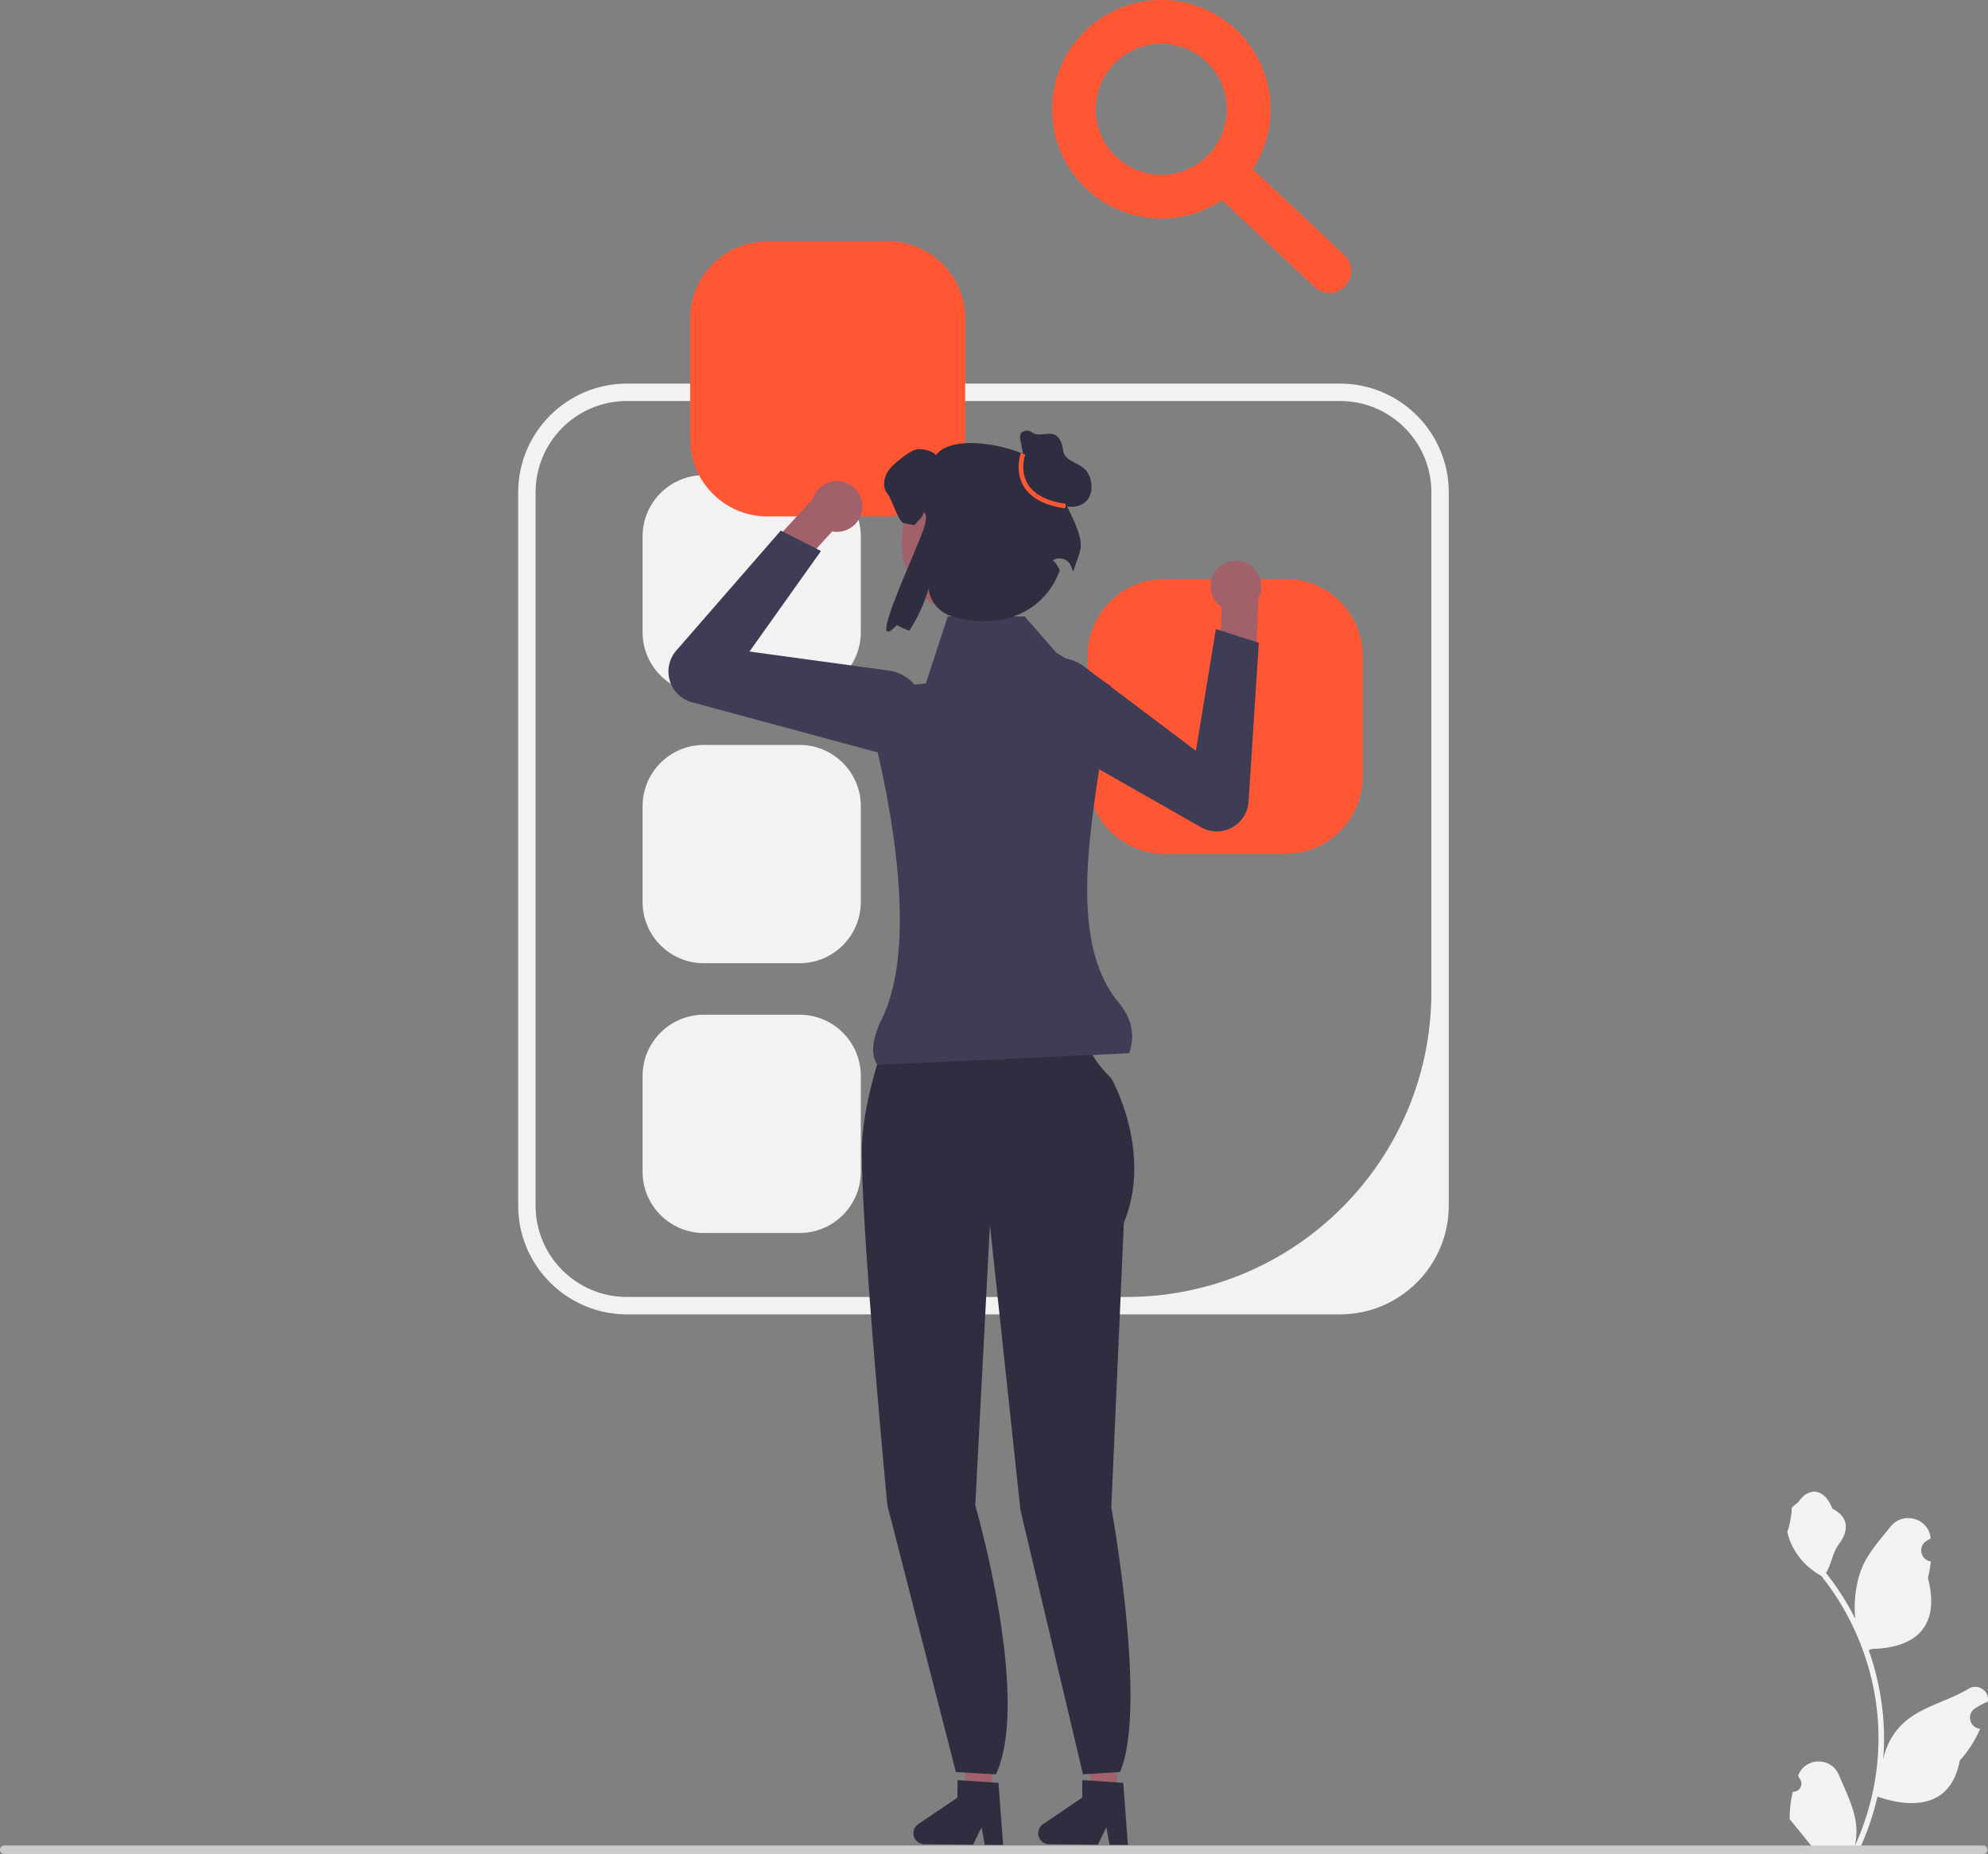 <svg xmlns="http://www.w3.org/2000/svg" width="552.81" height="515.459" xmlns:v="https://vecta.io/nano"><rect width="100%" height="100%" fill="#808080" stroke="none"/><path d="M372.633 365.415H174.325c-16.669 0-30.23-13.56-30.23-30.23V136.877c0-16.669 13.561-30.23 30.23-30.23h198.308c16.669 0 30.23 13.561 30.23 30.23v198.308c0 16.67-13.561 30.23-30.23 30.23m-198.308-253.93c-14.024 0-25.393 11.368-25.393 25.392v198.308c0 14.024 11.369 25.393 25.393 25.393h138.91c46.829 0 84.791-37.962 84.791-84.79v-138.91c0-14.025-11.369-25.394-25.393-25.394zm21.379 20.621c-9.385 0-17.02 7.635-17.02 17.021v26.642c0 9.386 7.635 17.021 17.02 17.021h26.642c9.386 0 17.021-7.635 17.021-17.021v-26.642c0-9.386-7.635-17.02-17.02-17.02zm0 75c-9.385 0-17.02 7.635-17.02 17.021v26.642c0 9.386 7.635 17.021 17.02 17.021h26.642c9.386 0 17.021-7.635 17.021-17.021v-26.642c0-9.386-7.635-17.02-17.02-17.02zm0 75c-9.385 0-17.02 7.635-17.02 17.021v26.642c0 9.386 7.635 17.021 17.02 17.021h26.642c9.386 0 17.021-7.635 17.021-17.021v-26.642c0-9.386-7.635-17.02-17.02-17.02z" fill="#f2f2f2"/><path d="M213.372 67.106c-11.827 0-21.448 9.62-21.448 21.447v33.57c0 11.826 9.621 21.447 21.447 21.447h33.57c11.826 0 21.447-9.621 21.447-21.447v-33.57c0-11.826-9.62-21.447-21.447-21.447zm110.518 93.813c-11.826 0-21.447 9.62-21.447 21.447v33.57c0 11.825 9.621 21.446 21.447 21.446h33.57c11.826 0 21.447-9.62 21.447-21.447v-33.57c0-11.826-9.62-21.446-21.447-21.446z" fill="#ff5733"/><path fill="#a0616a" d="m266.004 471.833 10.065.084-.227 26.891-6.82-.058z"/><path d="M253.998 509.652a3.053 3.053 0 0 0 3.023 3.076l13.56.113 2.373-4.811.872 4.836 5.116.046-1.292-17.248-1.78-.119-7.26-.5-2.343-.157-.04 4.88-10.893 7.388a3.05 3.05 0 0 0-1.336 2.496" fill="#2f2e41"/><path fill="#a0616a" d="m300.702 471.833 10.065.084-.227 26.891-6.82-.058z"/><path d="M288.696 509.652a3.053 3.053 0 0 0 3.023 3.076l13.559.113 2.374-4.811.871 4.836 5.117.046-1.292-17.248-1.78-.119-7.26-.5-2.343-.157-.041 4.88-10.892 7.388a3.05 3.05 0 0 0-1.336 2.496m-39.615-228.474 27.644.873 26.188 5.82s-2.619 3.2 6.11 11.93c0 0 11.64 20.37 3.493 40.156l-3.492 79.148s10.18 55.793 2.402 73.55l-10.28.643-17.397-73.55-8.48-79.209-4.073 77.984s15.585 53.526 5.743 74.775l-11.134-.642-19.052-74.133s-8.147-85.55-6.983-101.845 9.311-35.5 9.311-35.5" fill="#2f2e41"/><path d="M341.914 156.113a7.07 7.07 0 0 0-5.07 8.614 7.03 7.03 0 0 0 2.877 4.07v.01l-.537 12.985 9.937 4.599.793-19.982-.069.002a7.04 7.04 0 0 0 .683-5.227 7.07 7.07 0 0 0-8.614-5.071" fill="#a0616a"/><path d="M286.378 202.455c-2.088-2.07-3.299-4.875-3.344-7.925-.06-4.092 1.99-7.807 5.486-9.935a11.38 11.38 0 0 1 12.825.63l31.203 23.494 5.56-33.844 11.936 3.843-2.848 44.07a8.86 8.86 0 0 1-13.29 7.166l-45.093-25.655a11.6 11.6 0 0 1-2.435-1.844" fill="#3f3d56"/><path d="M238.8 137.182a7.07 7.07 0 0 1-2.465 9.687 7.03 7.03 0 0 1-4.91.865l-.006.007-8.762 9.599-10.294-3.73 13.505-14.749.048.05a7.04 7.04 0 0 1 3.195-4.193 7.07 7.07 0 0 1 9.688 2.464z" fill="#a0616a"/><g fill="#3f3d56"><path d="M242.584 208.787l-50.086-13.529a8.86 8.86 0 0 1-4.393-14.446l29.005-33.301 11.183 5.675-19.88 27.949 38.7 5.284a11.38 11.38 0 0 1 9.551 8.582c.984 3.973-.175 8.054-3.1 10.917-2.18 2.135-5.014 3.274-7.953 3.274-1.004 0-2.021-.133-3.027-.405"/><path d="m313.989 292.822-70.038 3.213c-1.924-2.921-1.403-7.313 1.291-12.814 10.171-20.767 2.447-60.054-2.75-80.511-1.458-5.74 2.456-11.446 8.349-12.036l6.603-.66 6.105-18.634h21.378l8.87 10.133 15.052 9.144c-2.74 28.22-14.414 68.07 2.217 88.055 3.637 4.37 4.668 9.097 2.923 14.11"/></g><circle cx="271.519" cy="150.987" r="20.824" fill="#a0616a"/><g fill="#2f2e41"><path d="M295.082 137.658c2.898-10.563-28.679-19.621-34.815-11.115-.853-1.21-4.007-1.944-5.454-1.573s-2.663 1.299-3.85 2.196c-1.633 1.254-3.324 2.553-4.326 4.356-1.009 1.795-1.165 4.244.193 5.802 1.076 1.239 2.966 7.823 4.584 8.15a79 79 0 0 0 2.893.549c.728-1.061 2.582-2.394 2.448-3.678 1.098.727.697 2.007.476 3.314-.737 4.354-17.347 38.055-7.834 28.124.943.557 2.107 1.076 3.45 1.55 2.278-3.434 4.148-7.485 5.38-11.722l.008.078c.425 3.682 3.115 6.703 6.675 7.734 14.28 4.137 25.83-1.933 29.803-12.88-1.455-2.953-2.088-2.632-1.958-2.72 1.816-1.224 4.311-.423 5.092 1.623.23.603.439 1.118.62 1.505 2.07-7.404 4.532-6.336-3.384-21.293z"/><path d="M285.231 129.994l-1.458-7.457c-.123-.627-.24-1.307.043-1.88.364-.736 1.297-1.04 2.11-.923s1.42.859 2.227 1.002c2.81.496 6.524-2.279 7.53 4.742.42 2.927 5.092 3.237 6.652 5.749s1.751 6.139-.378 8.191c-1.7 1.64-4.43 1.828-6.64.991s-3.98-2.529-5.528-4.312-2.95-3.714-4.736-5.26"/></g><g fill="#ff5733"><path d="M296.195 141.336c-5.698-.796-9.582-2.868-11.544-6.159-2.568-4.307-.848-9.05-.773-9.25l1.204.448c-.016.043-1.576 4.385.68 8.155 1.754 2.933 5.324 4.795 10.61 5.533zm26.739-80.574c-16.751 0-30.381-13.63-30.381-30.38S306.183 0 322.933 0s30.382 13.63 30.382 30.381-13.63 30.381-30.381 30.381m0-48.61c-10.052 0-18.229 8.177-18.229 18.23s8.177 18.228 18.229 18.228 18.229-8.177 18.229-18.229-8.177-18.229-18.23-18.229"/><path d="M369.677 81.409a6.05 6.05 0 0 1-4.153-1.644l-28.515-26.723a6.07 6.07 0 0 1-.279-8.586 6.06 6.06 0 0 1 8.586-.279L373.831 70.9a6.07 6.07 0 0 1 .279 8.586 6.05 6.05 0 0 1-4.433 1.923"/></g><path d="M498.551 498.126c2.066.13 3.208-2.437 1.645-3.933l-.155-.619.061-.148c2.09-4.982 9.17-4.947 11.242.042 1.838 4.428 4.18 8.864 4.756 13.546a18 18 0 0 1-.317 6.2c4.308-9.41 6.575-19.686 6.575-30.02q.002-3.897-.433-7.784a72 72 0 0 0-.994-6.31c-2.306-11.277-7.299-22.018-14.5-30.99-3.462-1.892-6.35-4.85-8.093-8.396-.627-1.279-1.118-2.655-1.35-4.056.394.051 1.485-5.949 1.188-6.317.55-.833 1.532-1.247 2.132-2.06 2.982-4.044 7.09-3.338 9.236 2.157 4.582 2.313 4.626 6.148 1.815 9.837-1.789 2.347-2.035 5.522-3.604 8.035l.49.613a73.6 73.6 0 0 1 7.682 12.169c-.61-4.766.29-10.508 1.826-14.21 1.748-4.217 5.025-7.769 7.91-11.415 3.466-4.38 10.574-2.468 11.184 3.084l.018.16q-.644.364-1.259.77c-2.34 1.548-1.53 5.174 1.241 5.602l.063.01a30.6 30.6 0 0 1-.807 4.58c3.701 14.316-4.29 19.53-15.702 19.764l-.75.38a73 73 0 0 1 2.765 9.98 74 74 0 0 1 1.28 9.049 71.37 71.37 0 0 1-.053 11.503l.02-.136c.82-4.21 3.107-8.144 6.426-10.87 4.946-4.063 11.933-5.559 17.269-8.824 2.568-1.572 5.86.46 5.41 3.437l-.02.142q-1.194.486-2.32 1.118-.642.363-1.258.77c-2.34 1.547-1.531 5.174 1.24 5.602l.064.01.129.019a30.7 30.7 0 0 1-5.639 8.83c-2.314 12.496-12.256 13.682-22.89 10.043h-.006a75 75 0 0 1-5.044 14.726h-18.02c-.065-.2-.123-.407-.181-.607a20.5 20.5 0 0 0 4.986-.297l-4.011-4.935a1 1 0 0 1-.084-.097l-2.041-2.512v-.001a30 30 0 0 1 .878-7.64z" fill="#f2f2f2"/><path d="M0 514.269c0 .66.53 1.19 1.19 1.19h550.29c.66 0 1.19-.53 1.19-1.19s-.53-1.19-1.19-1.19H1.19c-.66 0-1.19.53-1.19 1.19" fill="#ccc"/></svg>